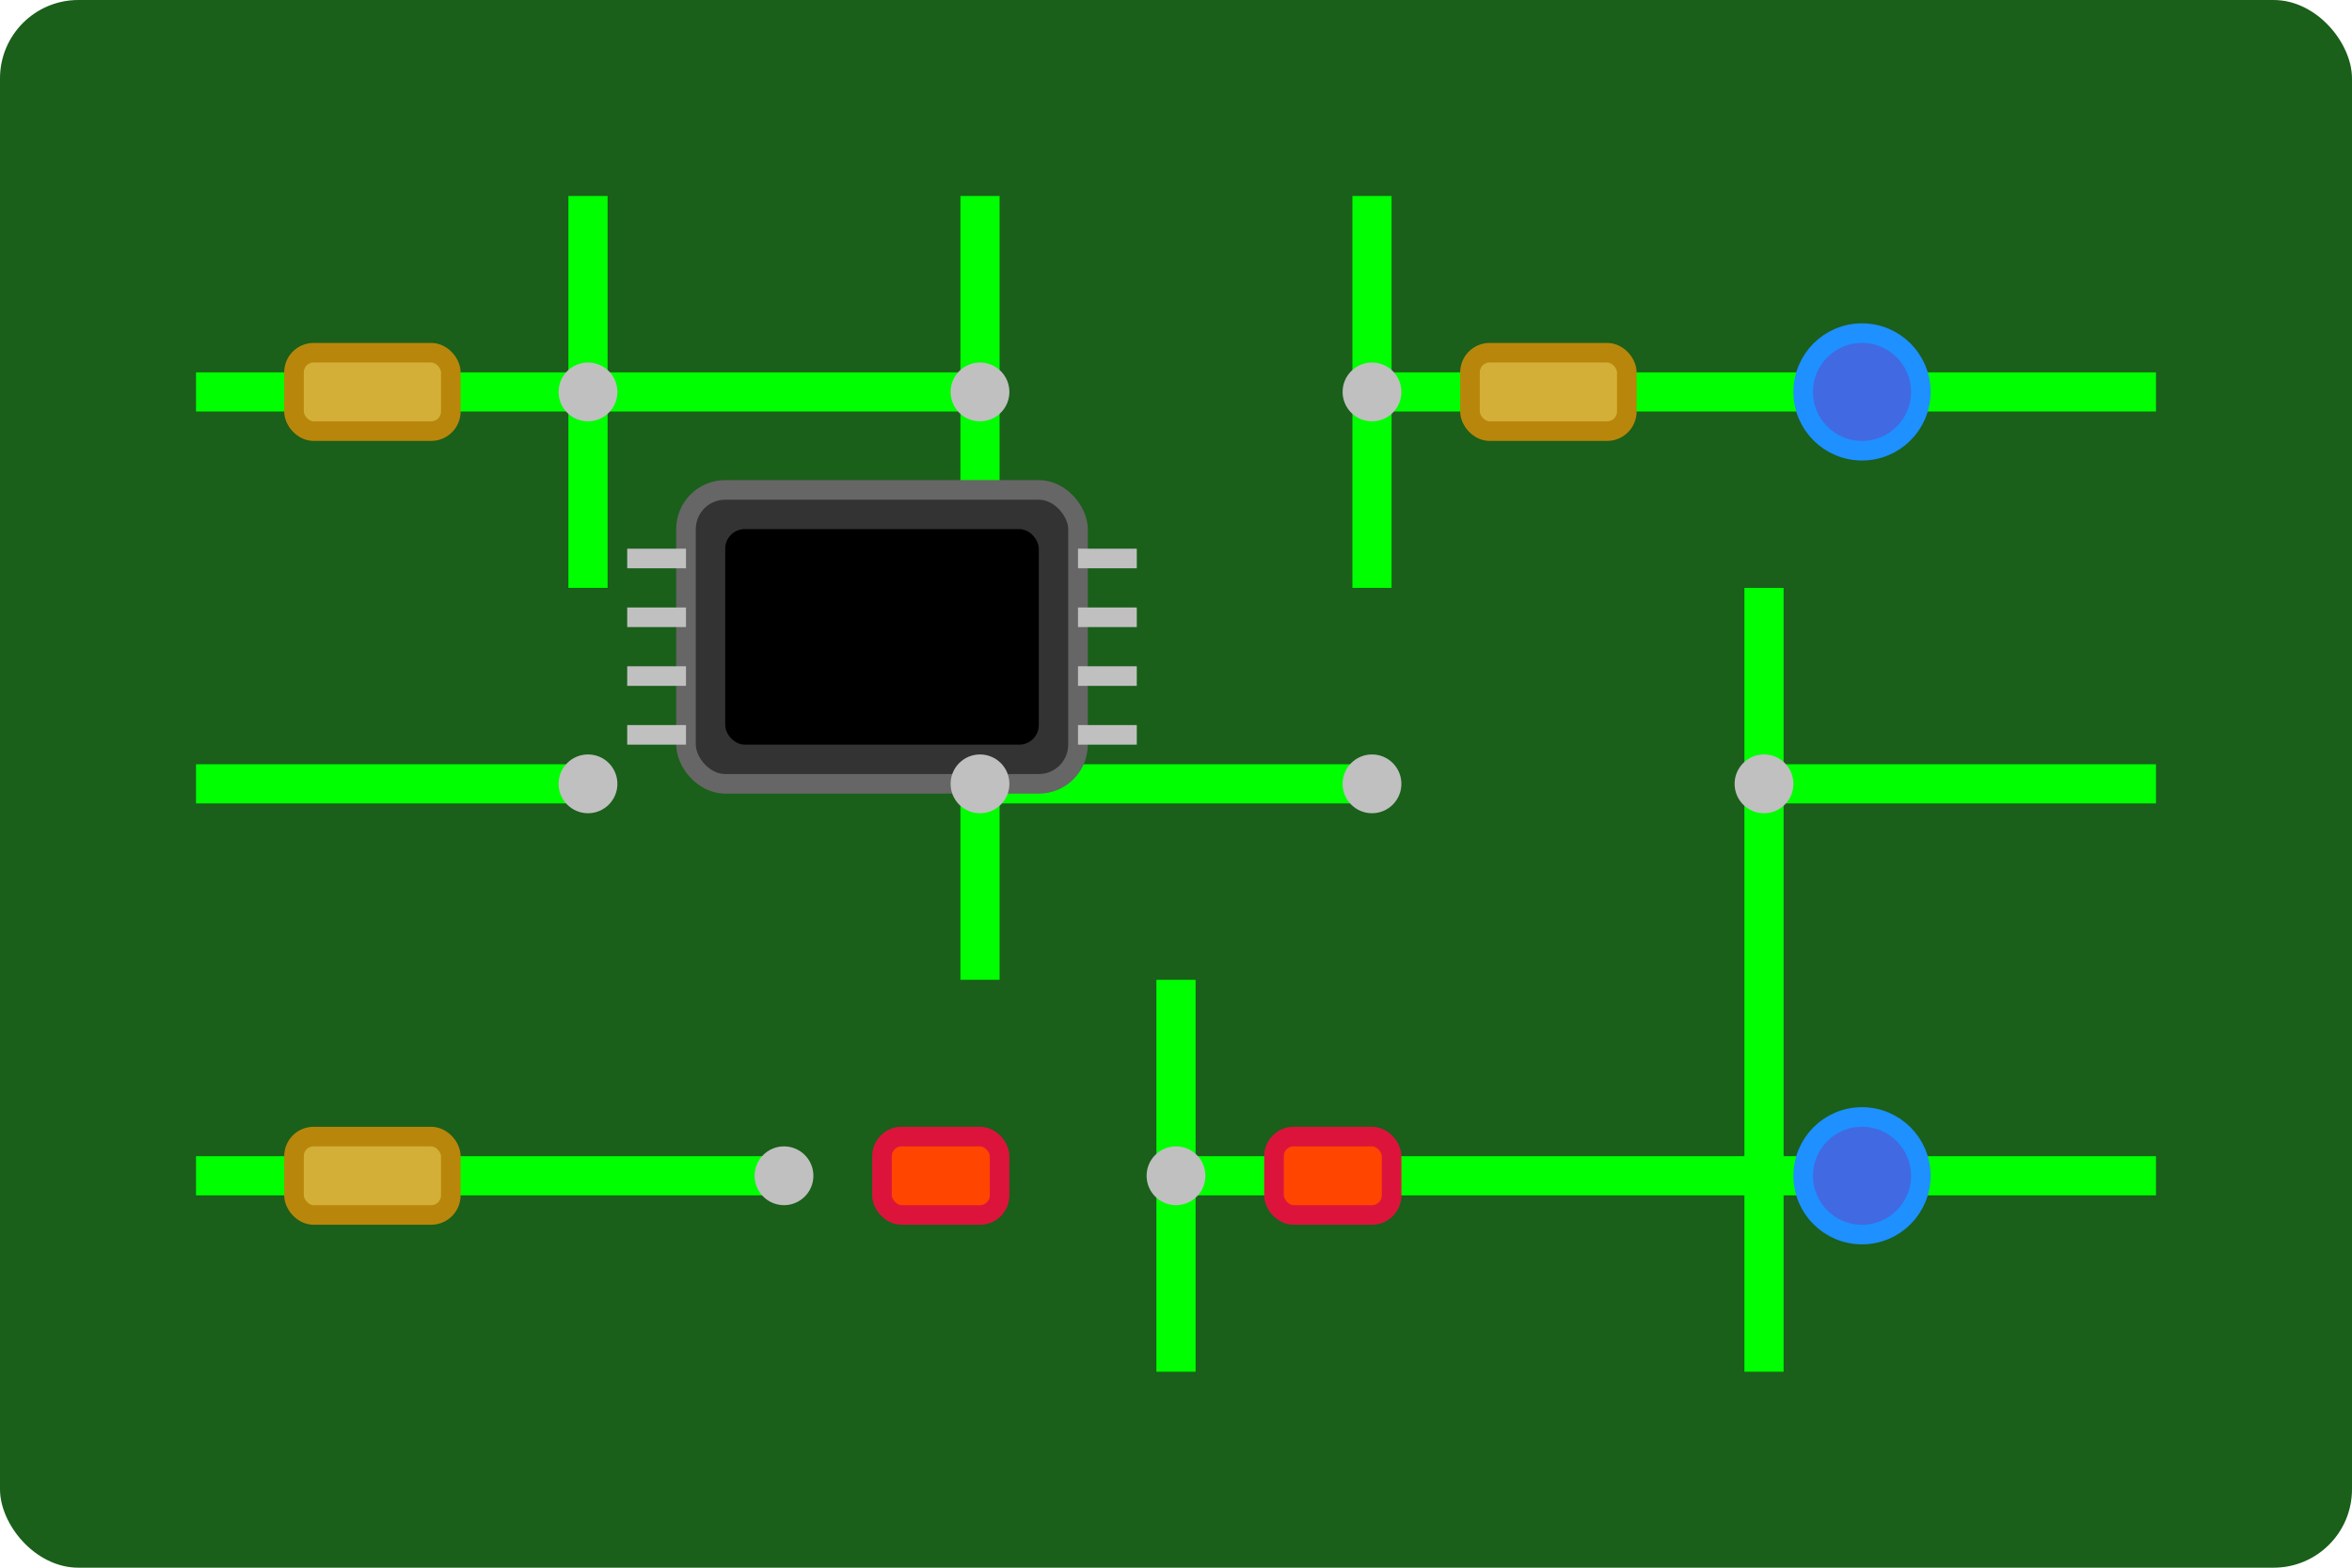 <svg width="120" height="80" viewBox="0 0 120 80" fill="none" xmlns="http://www.w3.org/2000/svg">
  <!-- Circuit Board Background -->
  <rect width="120" height="80" rx="4" fill="#1a5f1a"/>
  
  <!-- Circuit Traces -->
  <path d="M10 20H50M70 20H110M10 40H30M50 40H70M90 40H110M10 60H40M60 60H110" stroke="#00ff00" stroke-width="2"/>
  <path d="M30 10V30M50 10V50M70 10V30M90 30V70M60 50V70" stroke="#00ff00" stroke-width="2"/>
  
  <!-- Main Microchip -->
  <rect x="35" y="25" width="20" height="15" rx="2" fill="#333" stroke="#666" stroke-width="1"/>
  <rect x="37" y="27" width="16" height="11" rx="1" fill="#000"/>
  
  <!-- Chip Pins -->
  <rect x="32" y="28" width="3" height="1" fill="#c0c0c0"/>
  <rect x="32" y="31" width="3" height="1" fill="#c0c0c0"/>
  <rect x="32" y="34" width="3" height="1" fill="#c0c0c0"/>
  <rect x="32" y="37" width="3" height="1" fill="#c0c0c0"/>
  
  <rect x="55" y="28" width="3" height="1" fill="#c0c0c0"/>
  <rect x="55" y="31" width="3" height="1" fill="#c0c0c0"/>
  <rect x="55" y="34" width="3" height="1" fill="#c0c0c0"/>
  <rect x="55" y="37" width="3" height="1" fill="#c0c0c0"/>
  
  <!-- Resistors -->
  <rect x="15" y="18" width="8" height="4" rx="1" fill="#d4af37" stroke="#b8860b"/>
  <rect x="75" y="18" width="8" height="4" rx="1" fill="#d4af37" stroke="#b8860b"/>
  <rect x="15" y="58" width="8" height="4" rx="1" fill="#d4af37" stroke="#b8860b"/>
  
  <!-- Capacitors -->
  <circle cx="95" cy="20" r="3" fill="#4169e1" stroke="#1e90ff"/>
  <circle cx="95" cy="60" r="3" fill="#4169e1" stroke="#1e90ff"/>
  
  <!-- Connection Points/Vias -->
  <circle cx="30" cy="20" r="1.5" fill="#c0c0c0"/>
  <circle cx="50" cy="20" r="1.5" fill="#c0c0c0"/>
  <circle cx="70" cy="20" r="1.5" fill="#c0c0c0"/>
  <circle cx="30" cy="40" r="1.5" fill="#c0c0c0"/>
  <circle cx="50" cy="40" r="1.5" fill="#c0c0c0"/>
  <circle cx="70" cy="40" r="1.5" fill="#c0c0c0"/>
  <circle cx="90" cy="40" r="1.5" fill="#c0c0c0"/>
  <circle cx="40" cy="60" r="1.5" fill="#c0c0c0"/>
  <circle cx="60" cy="60" r="1.5" fill="#c0c0c0"/>
  
  <!-- Small Components -->
  <rect x="65" y="58" width="6" height="4" rx="1" fill="#ff4500" stroke="#dc143c"/>
  <rect x="45" y="58" width="6" height="4" rx="1" fill="#ff4500" stroke="#dc143c"/>
</svg> 